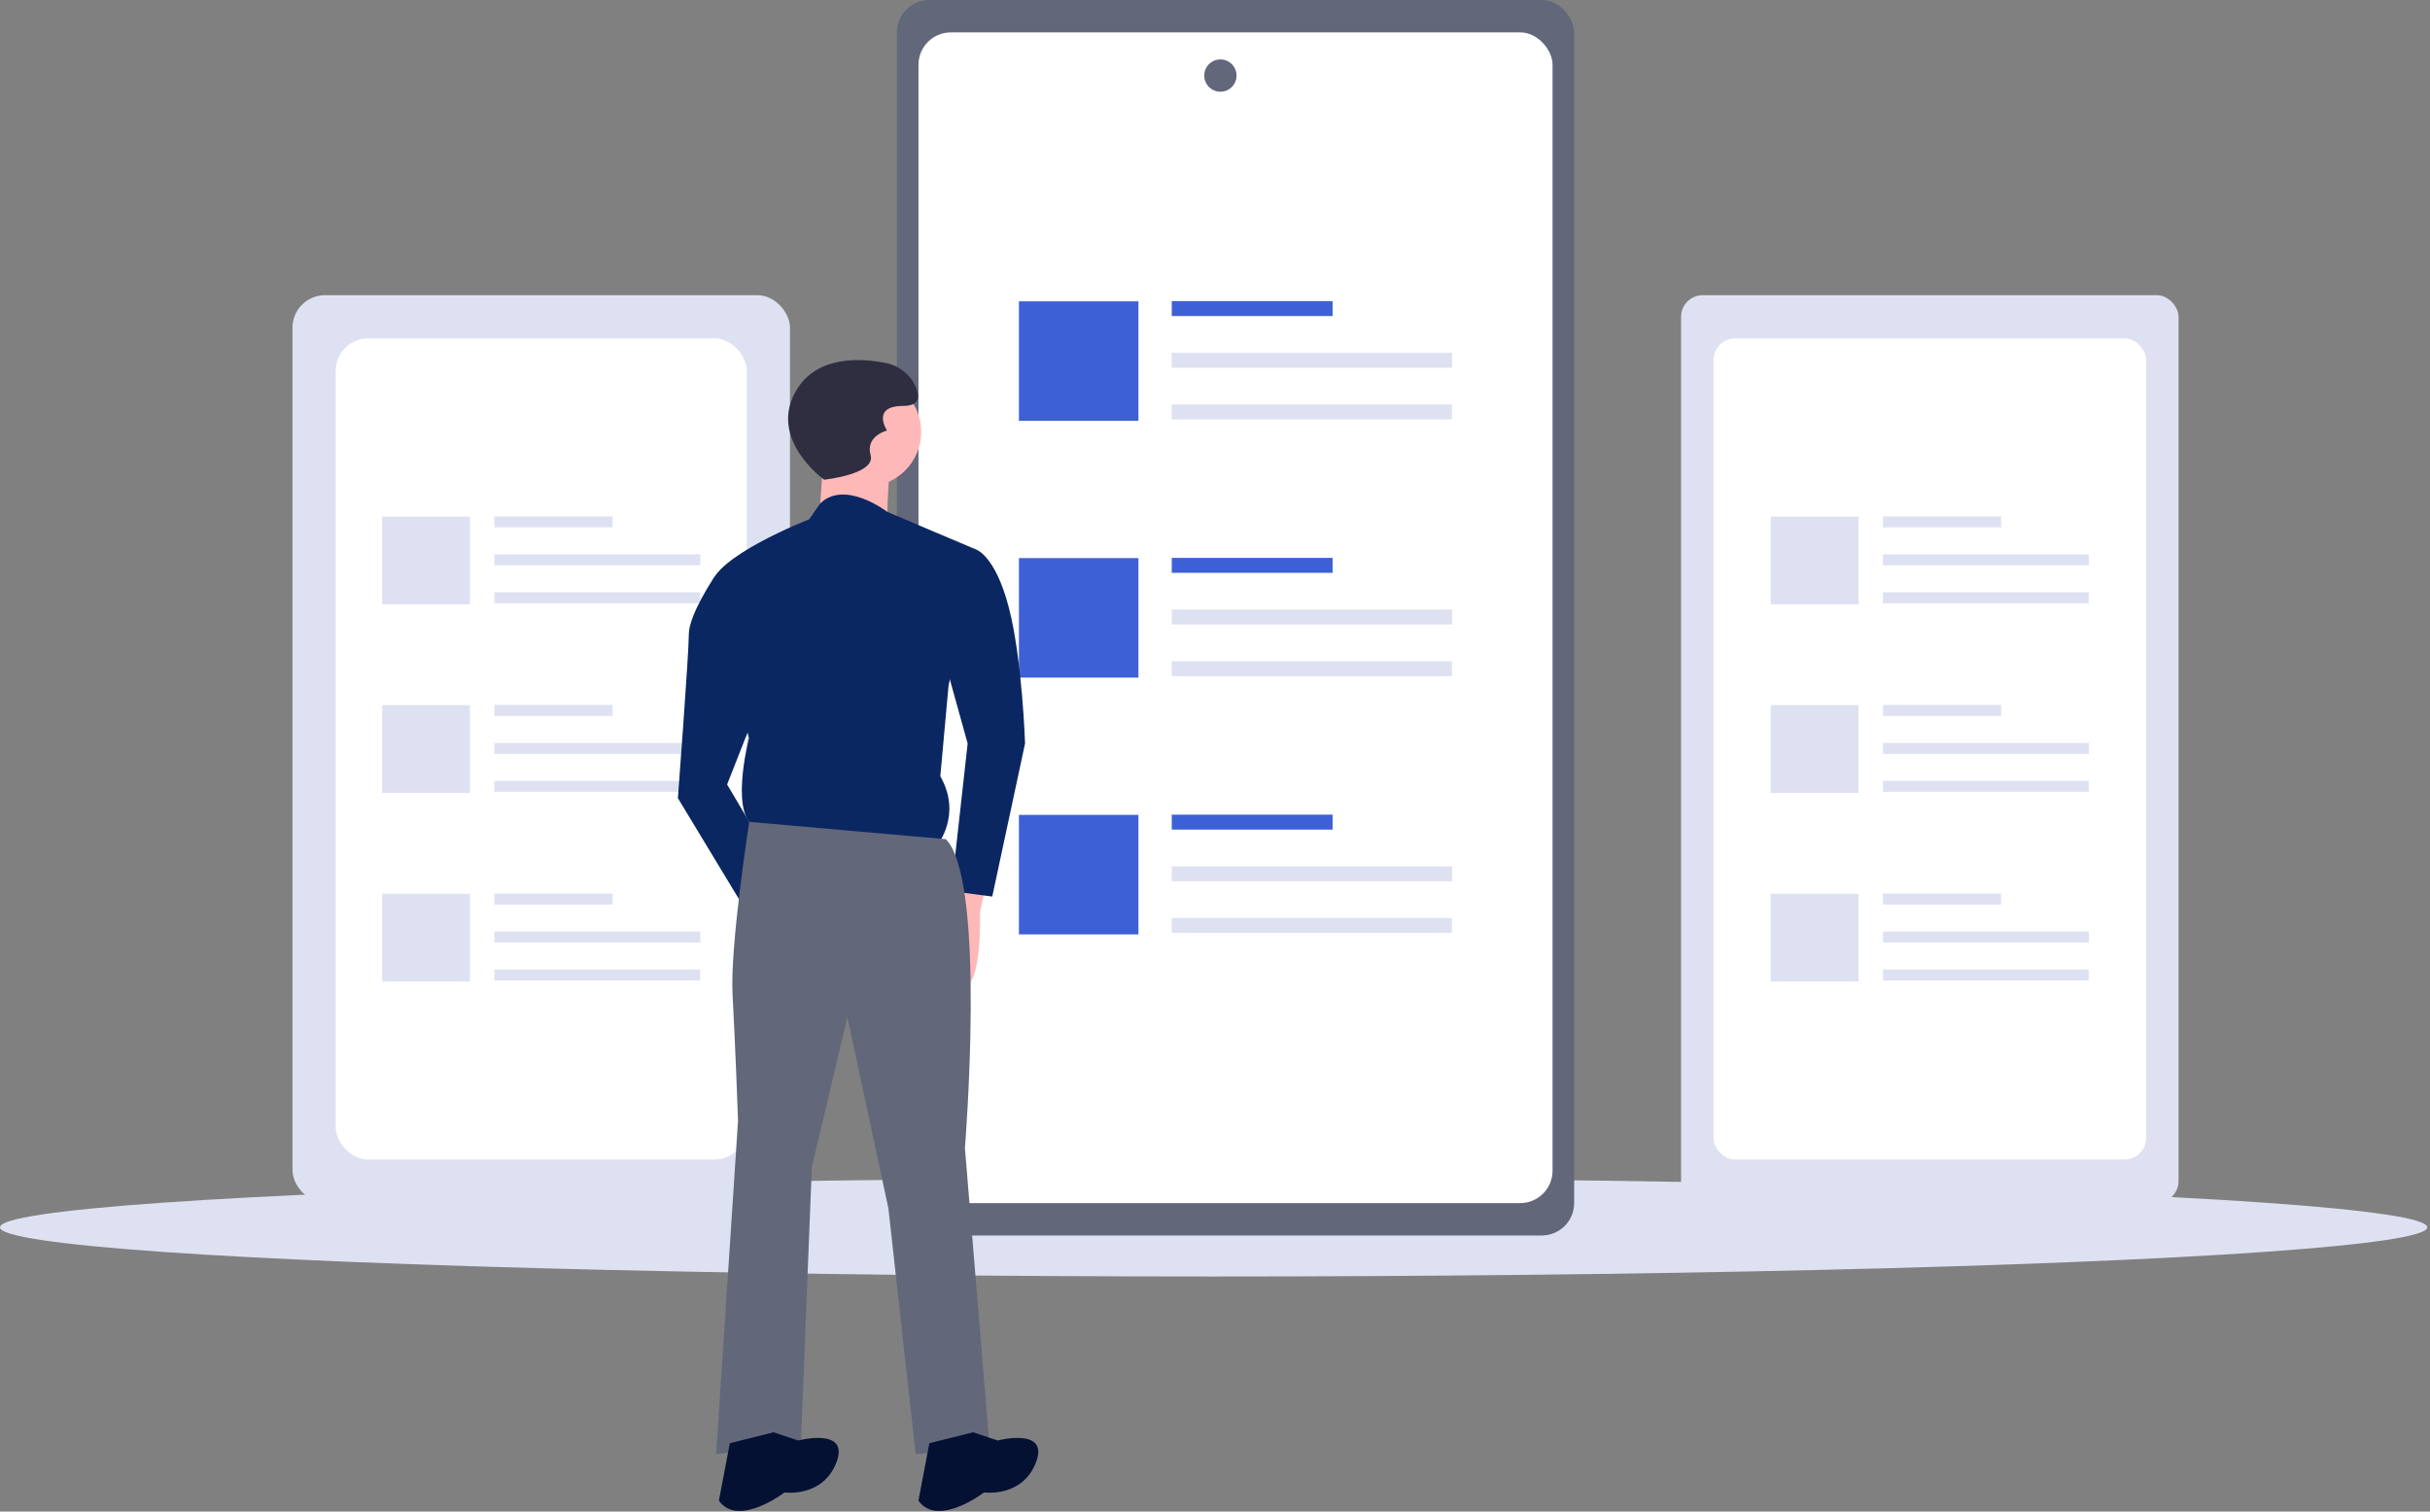 <?xml version="1.0" encoding="UTF-8"?>
<svg width="225px" height="140px" viewBox="0 0 225 140" version="1.1" xmlns="http://www.w3.org/2000/svg" xmlns:xlink="http://www.w3.org/1999/xlink">
    <rect x="0" y="0" width="225" height="140" fill="#808080" stroke="none"/>
    <!-- Generator: Sketch 52.6 (67491) - http://www.bohemiancoding.com/sketch -->
    <title>Group 3</title>
    <desc>Created with Sketch.</desc>
    <g id="Intro---Mobile" stroke="none" stroke-width="1" fill="none" fill-rule="evenodd">
        <g id="0.1-Splash-(ext)" transform="translate(-75, -192)">
            <g id="Group-3" transform="translate(75, 192)">
                <rect id="Rectangle" fill="#DEE1F1" x="155.654" y="27.342" width="46.063" height="84.051" rx="2"></rect>
                <rect id="Rectangle" fill="#FFFFFF" x="158.654" y="31.342" width="40.063" height="76.051" rx="2"></rect>
                <rect id="Rectangle" fill="#DEE1F1" x="174.349" y="47.826" width="10.94" height="1.016"></rect>
                <rect id="Rectangle" fill="#DEE1F1" x="174.349" y="51.342" width="19.067" height="1.016"></rect>
                <rect id="Rectangle" fill="#DEE1F1" x="174.349" y="54.857" width="19.048" height="1.016"></rect>
                <rect id="Rectangle" fill="#DEE1F1" x="163.955" y="47.842" width="8.127" height="8.129"></rect>
                <rect id="Rectangle" fill="#DEE1F1" x="174.349" y="65.295" width="10.94" height="1.016"></rect>
                <rect id="Rectangle" fill="#DEE1F1" x="174.349" y="68.81" width="19.067" height="1.016"></rect>
                <rect id="Rectangle" fill="#DEE1F1" x="174.349" y="72.325" width="19.048" height="1.016"></rect>
                <rect id="Rectangle" fill="#DEE1F1" x="163.955" y="65.31" width="8.127" height="8.129"></rect>
                <rect id="Rectangle" fill="#DEE1F1" x="174.349" y="82.763" width="10.94" height="1.016"></rect>
                <rect id="Rectangle" fill="#DEE1F1" x="174.349" y="86.278" width="19.067" height="1.016"></rect>
                <rect id="Rectangle" fill="#DEE1F1" x="174.349" y="89.794" width="19.048" height="1.016"></rect>
                <rect id="Rectangle" fill="#DEE1F1" x="163.955" y="82.778" width="8.127" height="8.129"></rect>
                <rect id="Rectangle" fill="#DEE1F1" x="27.083" y="27.342" width="46.063" height="84.051" rx="3"></rect>
                <rect id="Rectangle" fill="#FFFFFF" x="31.083" y="31.342" width="38.063" height="76.051" rx="3"></rect>
                <rect id="Rectangle" fill="#DEE1F1" x="45.778" y="47.826" width="10.94" height="1.016"></rect>
                <rect id="Rectangle" fill="#DEE1F1" x="45.778" y="51.342" width="19.067" height="1.016"></rect>
                <rect id="Rectangle" fill="#DEE1F1" x="45.778" y="54.857" width="19.048" height="1.016"></rect>
                <rect id="Rectangle" fill="#DEE1F1" x="35.384" y="47.842" width="8.127" height="8.129"></rect>
                <rect id="Rectangle" fill="#DEE1F1" x="45.778" y="65.295" width="10.94" height="1.016"></rect>
                <rect id="Rectangle" fill="#DEE1F1" x="45.778" y="68.81" width="19.067" height="1.016"></rect>
                <rect id="Rectangle" fill="#DEE1F1" x="45.778" y="72.325" width="19.048" height="1.016"></rect>
                <rect id="Rectangle" fill="#DEE1F1" x="35.384" y="65.31" width="8.127" height="8.129"></rect>
                <rect id="Rectangle" fill="#DEE1F1" x="45.778" y="82.763" width="10.94" height="1.016"></rect>
                <rect id="Rectangle" fill="#DEE1F1" x="45.778" y="86.278" width="19.067" height="1.016"></rect>
                <rect id="Rectangle" fill="#DEE1F1" x="45.778" y="89.794" width="19.048" height="1.016"></rect>
                <rect id="Rectangle" fill="#DEE1F1" x="35.384" y="82.778" width="8.127" height="8.129"></rect>
                <ellipse id="Oval" fill="#DEE1F1" cx="112.374" cy="113.671" rx="112.374" ry="4.557"></ellipse>
                <rect id="Rectangle" fill="#62677A" x="83.044" y="3.55271368e-14" width="62.712" height="114.43" rx="3"></rect>
                <rect id="Rectangle" fill="#FFFFFF" x="85.044" y="3" width="58.712" height="108.43" rx="3"></rect>
                <rect id="Rectangle" fill="#3E60D6" x="108.496" y="27.889" width="14.894" height="1.383"></rect>
                <rect id="Rectangle" fill="#DEE1F1" x="108.496" y="32.675" width="25.958" height="1.383"></rect>
                <rect id="Rectangle" fill="#DEE1F1" x="108.496" y="37.461" width="25.933" height="1.383"></rect>
                <rect id="Rectangle" fill="#3E60D6" x="94.345" y="27.909" width="11.065" height="11.068"></rect>
                <rect id="Rectangle" fill="#3E60D6" x="108.496" y="51.671" width="14.894" height="1.383"></rect>
                <rect id="Rectangle" fill="#DEE1F1" x="108.496" y="56.457" width="25.958" height="1.383"></rect>
                <rect id="Rectangle" fill="#DEE1F1" x="108.496" y="61.243" width="25.933" height="1.383"></rect>
                <rect id="Rectangle" fill="#3E60D6" x="94.345" y="51.692" width="11.065" height="11.068"></rect>
                <rect id="Rectangle" fill="#3E60D6" x="108.496" y="75.453" width="14.894" height="1.383"></rect>
                <rect id="Rectangle" fill="#DEE1F1" x="108.496" y="80.239" width="25.958" height="1.383"></rect>
                <rect id="Rectangle" fill="#DEE1F1" x="108.496" y="85.025" width="25.933" height="1.383"></rect>
                <rect id="Rectangle" fill="#3E60D6" x="94.345" y="75.474" width="11.065" height="11.068"></rect>
                <path d="M91.495,81.139 L90.736,84.43 C90.736,84.43 90.989,92.025 88.964,91.266 C86.939,90.506 87.445,83.924 87.445,83.924 L89.217,80.633 L91.495,81.139 Z" id="Path" fill="#FFB8B8"></path>
                <ellipse id="Oval" fill="#FFB8B8" cx="80.232" cy="40" rx="5.062" ry="5.063"></ellipse>
                <path d="M76.309,41.392 L75.803,48.734 L82.131,49.494 C82.131,49.494 82.131,43.418 82.637,42.658 C83.143,41.899 76.309,41.392 76.309,41.392 Z" id="Path" fill="#FFB8B8"></path>
                <path d="M90.356,50.886 L82.16,47.414 C82.16,47.414 78.245,44.393 75.949,46.627 L74.917,48.101 C74.917,48.101 65.806,51.646 65.806,54.43 L69.349,68.354 C69.349,68.354 67.325,76.203 70.362,76.709 L86.813,78.228 C86.813,78.228 89.091,75.443 87.066,71.899 L87.825,63.544 L90.356,50.886 Z" id="Path" fill="#0A2762"></path>
                <path d="M84.788,51.139 L90.356,50.886 C90.356,50.886 92.128,51.392 93.393,56.203 C94.659,61.013 94.912,68.861 94.912,68.861 L91.875,83.038 L88.078,82.532 L89.597,68.861 L87.066,59.747 L84.788,51.139 Z" id="Path" fill="#0A2762"></path>
                <path d="M68.843,52.658 L66.098,53.513 C66.098,53.513 63.781,56.962 63.781,58.734 C63.781,60.506 62.769,73.924 62.769,73.924 L69.349,84.81 L71.374,79.494 L67.325,72.658 L70.615,64.304 L68.843,52.658 Z" id="Path" fill="#0A2762"></path>
                <path d="M87.572,77.722 L69.375,76.12 C69.375,76.12 67.578,87.595 67.831,92.152 C68.084,96.709 68.337,103.797 68.337,103.797 L66.312,134.684 L74.158,133.671 L75.17,108.101 L78.461,94.177 L82.257,111.899 L84.788,134.684 L91.622,133.924 L89.344,106.329 C89.344,106.329 91.368,81.519 87.572,77.722 Z" id="Path" fill="#62677A"></path>
                <path d="M90.103,132.658 L92.381,133.418 C92.381,133.418 97.19,132.152 95.924,135.443 C94.659,138.734 91.115,138.228 91.115,138.228 C91.115,138.228 86.813,141.519 85.041,138.987 L86.053,133.671 L90.103,132.658 Z" id="Path" fill="#041133"></path>
                <path d="M71.627,132.658 L73.905,133.418 C73.905,133.418 78.714,132.152 77.448,135.443 C76.183,138.734 72.64,138.228 72.64,138.228 C72.64,138.228 68.337,141.519 66.565,138.987 L67.578,133.671 L71.627,132.658 Z" id="Path" fill="#041133"></path>
                <path d="M76.309,44.43 C76.309,44.43 70.994,40.633 73.778,36.076 C75.71,32.915 79.712,33.165 81.982,33.615 C83.224,33.844 84.273,34.67 84.788,35.823 C85.168,36.709 85.168,37.595 83.649,37.595 C80.612,37.595 82.131,39.873 82.131,39.873 C82.131,39.873 80.106,40.38 80.612,42.152 C81.118,43.924 76.309,44.43 76.309,44.43 Z" id="Path" fill="#2F2E41"></path>
                <circle id="Oval" stroke="#63677B" fill="#62677A" fill-rule="nonzero" cx="113" cy="7" r="1"></circle>
            </g>
        </g>
    </g>
</svg>